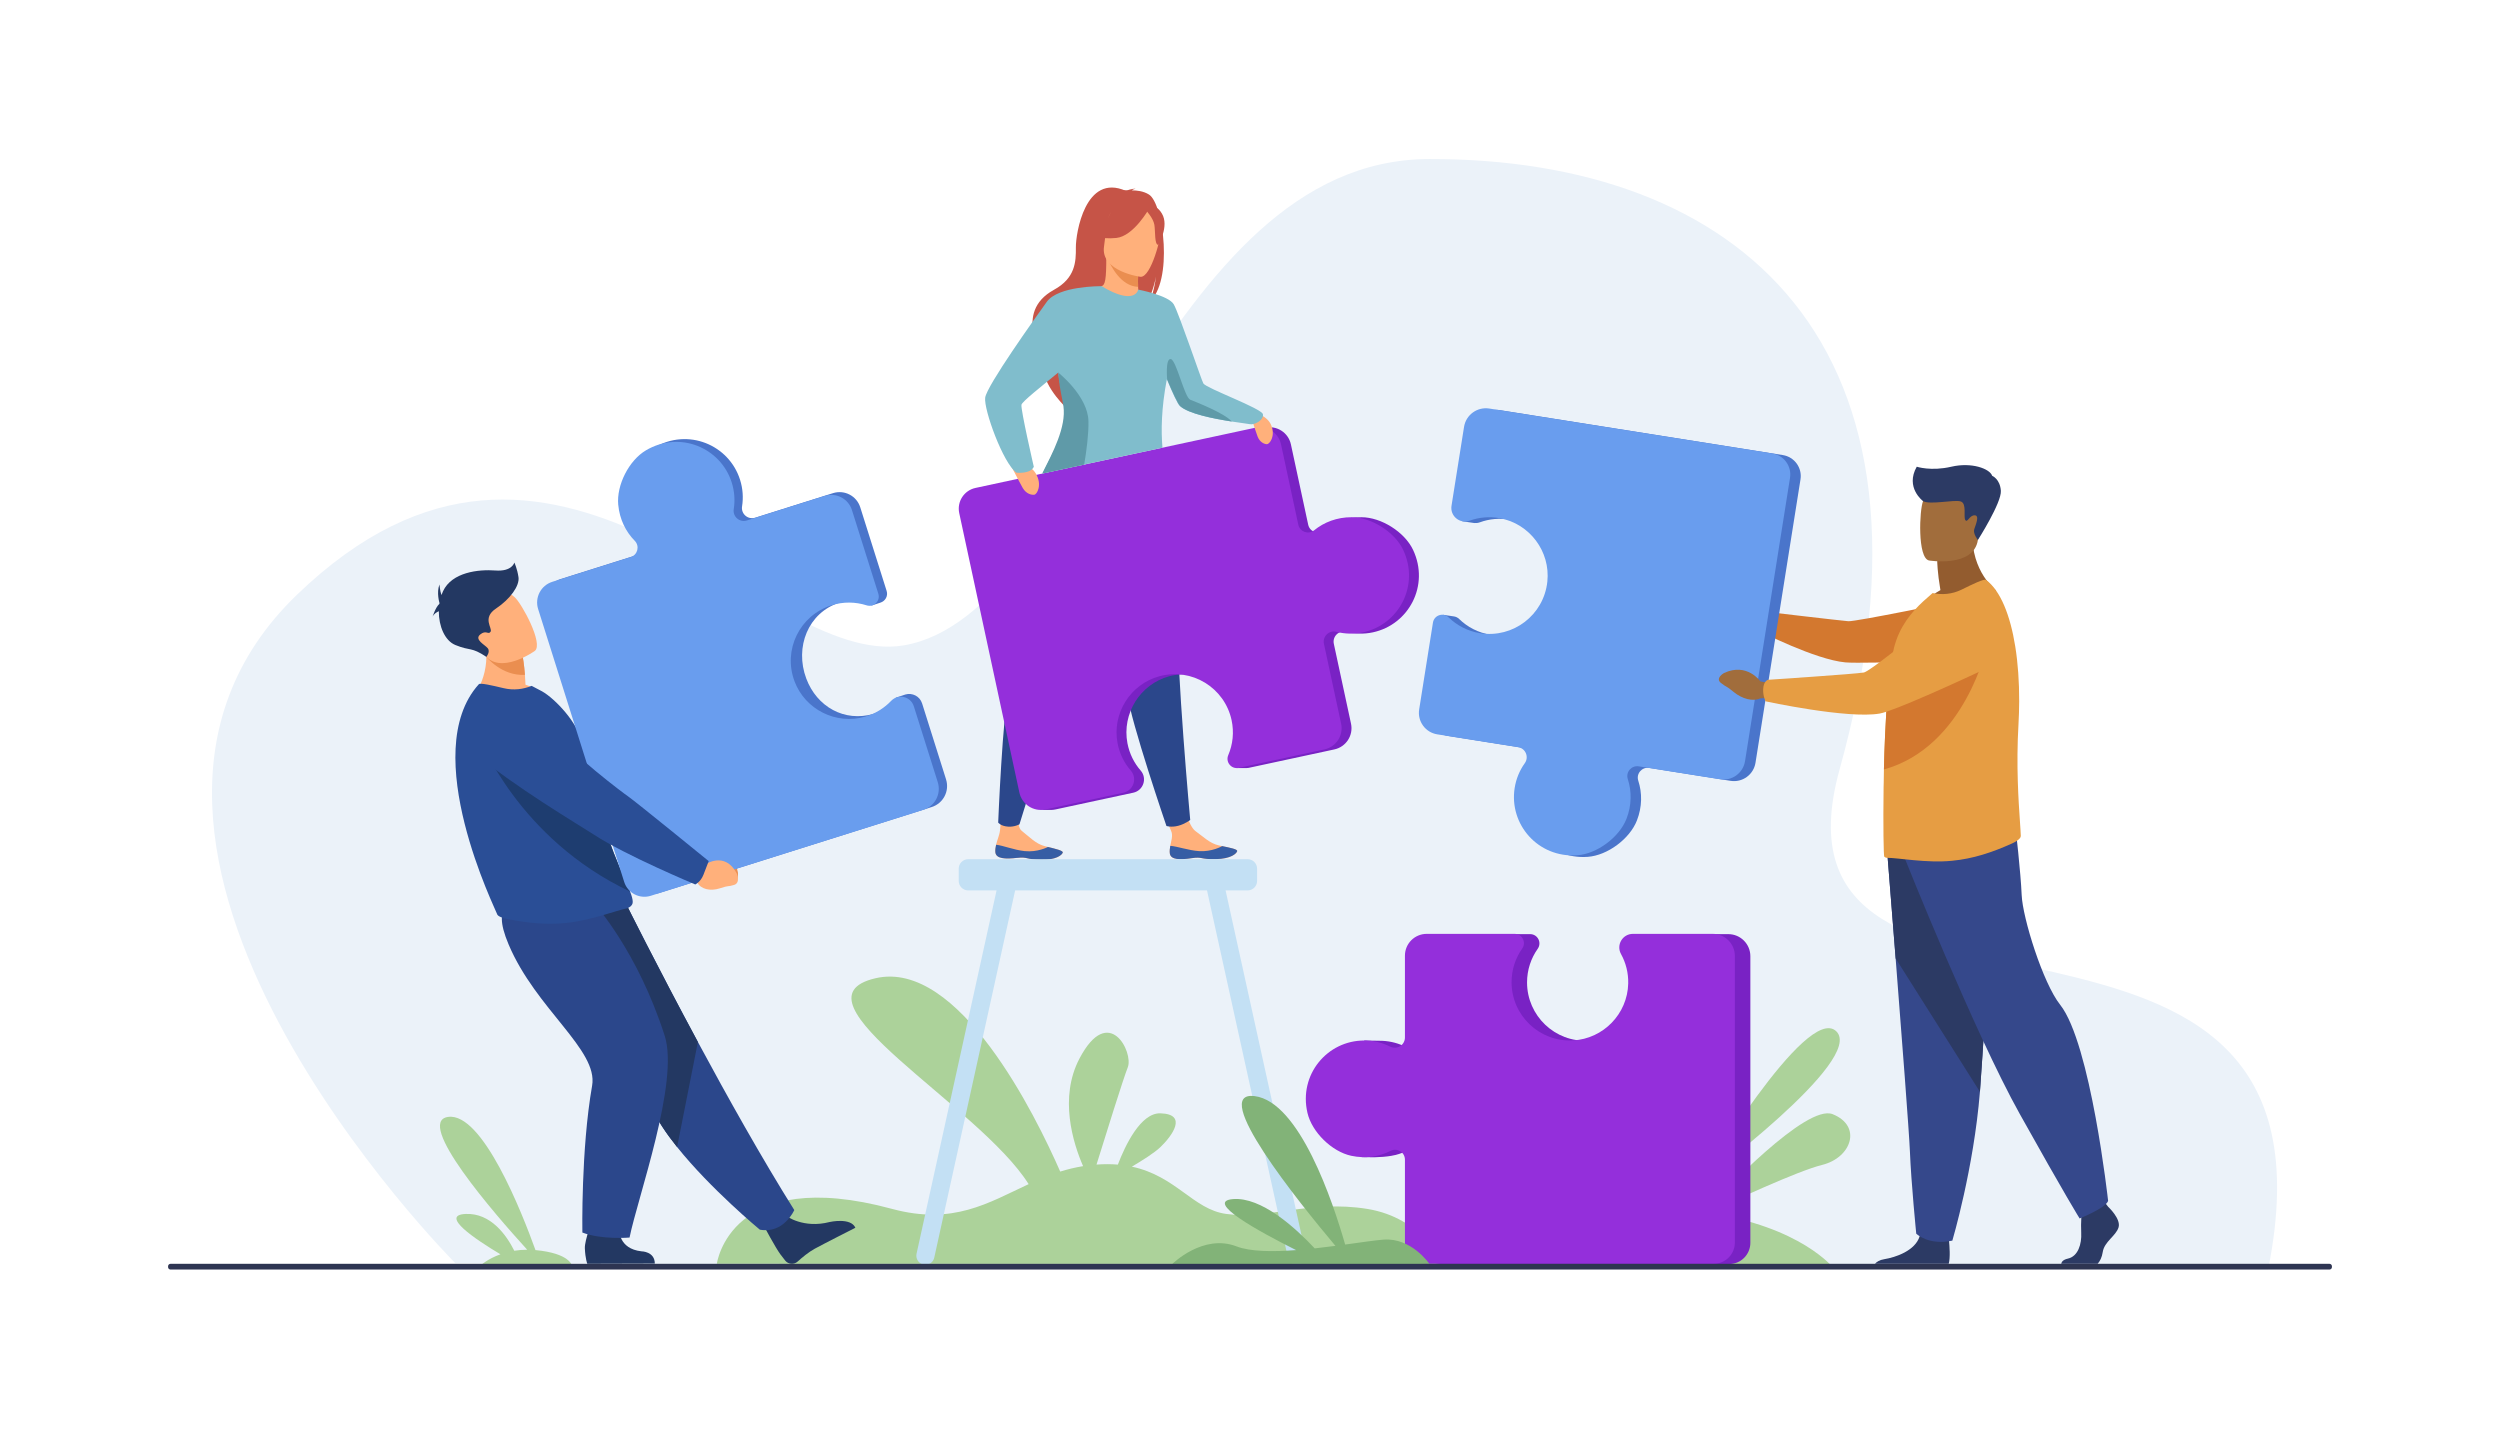 <?xml version="1.0" encoding="UTF-8"?><svg id="_Layer_" xmlns="http://www.w3.org/2000/svg" viewBox="0 0 2975 1700"><defs><style>.cls-1{fill:#2a4e96;}.cls-2{fill:#fff;}.cls-3{fill:#82b378;}.cls-4{fill:#80bdcc;}.cls-5{fill:#5f9aa8;}.cls-6{fill:#a16d3c;}.cls-7{fill:#ffb07b;}.cls-8{fill:#c3e0f4;}.cls-9{fill:#4a75cb;}.cls-10{fill:#2e3552;}.cls-11{fill:#ea8e50;}.cls-12{fill:#acd29a;}.cls-13{fill:#c65447;}.cls-14{fill:#1e3d70;}.cls-15{fill:#7922c4;}.cls-16{fill:#ebf2f9;}.cls-17{fill:#35488b;}.cls-18{fill:#e69d43;}.cls-19{fill:#2c3a64;}.cls-20{fill:#942fdb;}.cls-21{fill:#365da4;}.cls-22{fill:#935c2f;}.cls-23{fill:#d3782f;}.cls-24{fill:#233862;}.cls-25{fill:#699dee;}.cls-26{fill:#2b478b;}</style></defs><rect class="cls-2" width="2975" height="1700"/><g><path class="cls-16" d="M541.91,1503.26S44.48,1005.4,353.39,707.73c308.91-297.67,553.06,88.76,721.91,60.29,213.73-36.04,306.15-578.26,625.66-578.78,363.53-.59,630.36,214.32,488.23,726.12-104.83,377.49,615.73,68.36,509.9,595.24l-2157.18-7.34Z"/><path class="cls-12" d="M1626.84,1438.57c-67.62-10.88-118.67,12.81-167.76,6-39.15-5.43-59.55-45.04-112.16-56.26,12.51-7.38,27.09-16.61,34.06-23.32,13.54-13.04,32.99-39.12,0-40.15-23.73-.74-42.21,38.79-50.72,61.03-7.79-.65-16.22-.7-25.41-.03,10.86-35,32.03-102.74,37.21-115.75,7.05-17.71-22.56-76.75-57.45-10.49-24.47,46.47-7.85,100.18,4.25,128.11-9.56,1.54-18.58,3.77-27.2,6.46-28.84-65.78-120.56-253.34-220-230.03-108.4,25.41,123.84,151.49,182.41,244.98-47.85,22.18-89.89,49.12-162.57,29.45-193.14-52.29-208.46,65.36-208.46,65.36l863.11,.29s-21.71-54.77-89.33-65.66Z"/><g><path class="cls-7" d="M1392.05,1015.23c.89,8.31,12.64,8.01,25.92,6.02,13.28-1.99,9.85,1.5,28.53,1.14,18.68-.36,24.91-6.75,25.72-9.44,.73-2.39-8.33-4.09-18.03-6.11-1.22-.25-2.44-.52-3.67-.78-10.94-2.4-18.39-10.28-27.91-17.06-9.01-6.42-15.09-35.85-15.09-35.85l-26.55-.16s8.34,26.62,12.69,35.87c2.56,5.44-.17,12.43-1.02,17.68-.46,2.85-.91,5.77-.6,8.69Z"/><path class="cls-21" d="M1417.97,1021.24c13.28-1.99,9.85,1.5,28.53,1.14,18.68-.36,24.91-6.75,25.72-9.44,.73-2.39-8.33-4.09-18.03-6.11l-.11,.18s-11.81,6.85-27.23,5.82c-12.57-.84-25.53-5.65-34.21-6.29-.46,2.85-.91,5.77-.6,8.69,.89,8.31,12.64,8.01,25.92,6.02Z"/><path class="cls-7" d="M1184.46,1013.91c.58,8.33,12.33,8.48,25.68,6.99,13.35-1.49,9.79,1.87,28.46,2.21,18.68,.34,25.14-5.8,26.06-8.47,.82-2.37-8.17-4.4-17.79-6.79-1.21-.3-2.42-.61-3.64-.92-10.84-2.81-17.99-10.96-27.24-18.09-8.77-6.76-1.55-34.79-1.55-34.79l-20.15-9.51s-2.77,28.89-4.27,43.5c-.61,5.98-3.59,11.99-4.65,17.2-.57,2.83-1.13,5.73-.92,8.66Z"/><path class="cls-21" d="M1210.14,1020.9c13.35-1.49,9.79,1.87,28.46,2.21,18.68,.34,25.14-5.8,26.06-8.47,.82-2.37-8.17-4.4-17.79-6.79l-.12,.18s-12.06,6.4-27.43,4.79c-12.53-1.31-25.3-6.6-33.95-7.58-.57,2.83-1.13,5.73-.92,8.66,.58,8.33,12.33,8.48,25.68,6.99Z"/><path class="cls-26" d="M1229.72,597.91s-5.58,27.02-11.17,164.06c0,0-10.37,25.37-17.88,56.4-7.52,31.02-12.83,160.48-12.83,160.48,0,0,3,4.32,12.1,4.87,7.43,.45,13.22-2.81,13.22-2.81,0,0,52.27-169.56,77.72-235.38,25.44-65.83,40.35-159.82,40.35-159.82l-101.51,12.21Z"/><path class="cls-26" d="M1292.59,609.48s4.12,27.28,46.32,157.78c0,0-.94,27.39,2.75,59.1,3.69,31.71,46.4,156.56,46.4,156.56,0,0,5.67,1.97,14.18-.28,7.91-2.09,14.11-6.85,14.11-6.85,0,0-16.38-178.44-15.3-249.01,1.08-70.56-17.48-163.91-17.48-163.91l-91,46.6Z"/><path class="cls-13" d="M1367.33,231.54c-6.62-4.21-14.75-5.04-20.48-4.99,1.55-1.44,4.46-1.85,4.46-1.85-3.51-.7-11.59,2.41-11.59,2.41-48.27-21.43-59.63,50.66-59.44,67.55,.19,16.89-.66,36.28-25.99,50.15-49.83,27.3-11.63,81.21-11.63,81.21-8.97,25.74,24.24,57.27,24.24,57.27-.56-13.67,62.18-100.75,96.01-120.62,8.56-11.34,12.43-31.94,12.73-33.56-2.2,16.37-5.47,25.46-8.25,30.52,29.01-24.14,17.46-116.94-.07-128.1Z"/><path class="cls-7" d="M1356.81,353.34c.17,.08-15.83,8.38-27.86,5.09-11.32-3.08-18.72-17.77-18.56-17.8,4.79-.95,6.18-7.54,6.08-35.84l2.17,.43,35.13,6.96,1.31,.25s-.83,11.47-.86,22.27c0,2.29,.03,4.54,.11,6.65,.24,6.27,.93,11.26,2.49,11.99Z"/><path class="cls-11" d="M1354.21,334.7c0,2.29,.03,4.54,.11,6.65-20.43-.82-32.21-24.19-36.66-34.44l36.1,5.27,1.31,.25s-.83,11.47-.86,22.27Z"/><path class="cls-13" d="M1314.87,301.25s-10.69-16.88-13.25-31.32c-1.83-10.31,3.42-48.51,41.81-43.01,0,0,11.15,1.1,21.63,8.18,8.34,5.63,20.37,17.78,6.91,51.12l-3.49,11.26-53.62,3.77Z"/><path class="cls-7" d="M1357.22,329.41s-47.83-6.32-43.44-36.05c4.4-29.73,1.18-50.57,31.91-47.79,30.73,2.78,34.97,15,35.92,25.28s-11.83,59.44-24.39,58.56Z"/><path class="cls-13" d="M1367.53,248.08s-18.26,32.92-39.08,35.09c-20.82,2.17-28.72-4.5-28.72-4.5,0,0,17.2-9.93,23.57-30.78,0,0,36.84-17.88,44.22,.18Z"/><path class="cls-13" d="M1363.87,250.43s8.6,9.24,9.85,17.16c1.25,7.92,0,23.66,4.62,23.81,0,0,13.38-22.24,4.31-37.29-9.61-15.97-18.78-3.68-18.78-3.68Z"/><path class="cls-15" d="M1681.54,654.34c-10.04-21.26-37.93-38.85-61.44-38.85-17.36,0-32.67,5.92-44.52,15.57-6.77,5.52-16.99,1.88-18.83-6.66l-20.57-95.59c-3-13.94-16.73-22.81-30.67-19.81l-332.91,71.65c-13.62,2.93-22.28,16.35-19.35,29.97l71.57,332.55c2.05,9.51,9.02,16.69,17.67,19.44l-4.37,1.24h12.92l.11-.02c1.58-.05,3.18-.23,4.78-.57l7.25-1.56h0l85.44-18.39c11.99-2.58,16.86-17.09,8.8-26.33-7.78-8.93-13.38-20-15.77-32.53-6.72-35.32,15.11-70.3,49.81-79.71,38.6-10.46,77.58,13.64,85.89,52.23,3.12,14.52,1.45,28.95-3.96,41.65-2.1,4.93-.36,10.06,3.25,12.98l-4.98,2.43h11.55c.86,.01,1.76-.06,2.67-.26l102.02-21.96c13.94-3,22.82-16.74,19.81-30.68l-20.45-95c-1.89-8.79,6.12-16.5,14.84-14.26,10.07,2.59,20.88,2.94,31.74,.6,42.69-9.19,67.64-55.91,47.71-98.13Z"/><path class="cls-20" d="M1608.34,615.48c-17.36,0-32.67,5.92-44.52,15.57-6.77,5.52-16.99,1.88-18.83-6.66l-20.57-95.59c-3-13.94-16.73-22.81-30.67-19.81l-332.91,71.65c-13.62,2.93-22.28,16.35-19.35,29.97l71.57,332.55c3.04,14.14,16.97,23.13,31.11,20.09l92.69-19.95c11.99-2.58,16.86-17.09,8.8-26.33-7.78-8.93-13.38-20-15.77-32.53-6.72-35.32,15.11-70.3,49.81-79.71,38.6-10.46,77.58,13.64,85.89,52.23,3.13,14.52,1.45,28.95-3.96,41.65-3.52,8.25,3.71,17.04,12.47,15.15l102.02-21.96c13.94-3,22.81-16.74,19.81-30.68l-20.45-95c-1.89-8.79,6.13-16.5,14.84-14.26,10.07,2.59,20.88,2.94,31.74,.6,42.69-9.19,67.64-55.91,47.71-98.13-10.04-21.26-37.93-38.85-61.44-38.85Z"/><path class="cls-7" d="M1486.53,489.06s20.76,3.4,26.21,16.91-2.16,22.65-5.08,22.62c-2.92-.03-8.53-2.19-11.15-9.2-2.62-7-9.97-30.33-9.97-30.33Z"/><path class="cls-7" d="M1200.66,549.31s23.31-.03,31.7,13.75c8.38,13.78,1.73,25.14-1.47,25.64-3.2,.49-9.71-.86-13.85-8.04-4.13-7.18-16.38-31.35-16.38-31.35Z"/><path class="cls-4" d="M1487.11,504.73c-2.07-.44-11.1-1.5-22.6-3.31-21.16-3.32-50.67-9.17-60.57-18.3-2.68-2.48-8.93-16.12-15.42-31.76-6.57,34.62-6.93,61.18-5.19,81.39l-143.04,30.79c12.27-24.8,31.25-55.54,27.69-80.42-1.32-9.22-6.37-21.88-8.26-36.1-.16-1.22-.29-2.45-.4-3.69-20.06,16.51-43.24,34.73-43.79,38.38-.92,6.11,14.7,73.73,14.7,73.73-3.88,8.93-20.72,7.05-20.72,7.05-15.79-11.27-39-75.15-37.14-89.3,1.86-14.15,59.41-94.8,73.35-114.07,13.76-19.05,64-18.57,65.21-18.56h.03c39.95,23.99,43.55,4.05,43.55,4.05,0,0,36.05,6.86,42.24,17.5,6.2,10.65,33.36,91.4,35.28,94.25,4.02,5.95,69.69,29.74,70.87,36.63,1.19,6.89-9.9,13-15.79,11.75Z"/><path class="cls-5" d="M1290.17,552.86l-49.88,10.69c12.42-24.73,28.74-55.52,25.17-80.25-1.34-9.23-4.33-20.16-5.77-34.44-.14-1.38-.38-5.52-.38-5.52,0,0,35.32,27.8,35.94,57.88,.32,15.61-2.4,36.02-5.09,51.64Z"/><path class="cls-5" d="M1465.84,501.6c-21.42-3.33-51.29-9.17-61.31-18.31-2.72-2.48-9.04-16.14-15.61-31.8,0,0-2.3-25.17,4.28-24.23,6.58,.94,16.26,45.58,23.17,48.4,6.18,2.53,40.37,15.65,49.48,25.93Z"/></g><g id="man"><g><path class="cls-19" d="M2521.1,1460.52c-3.02,10.17-16.96,16.96-18.84,29.39-.92,6.07-3.18,10.79-6.05,14.03h-43.4c.43-2.39,2.34-4.96,7.98-6.2,12.05-2.64,16.6-17.25,15.85-30.81-.31-5.69-.17-12.17,.11-17.78,.38-7.77,1.02-13.87,1.02-13.87l25.62-6.03,2.69,3.46,2.58,3.32s15.45,14.31,12.44,24.49Z"/><path class="cls-19" d="M2319,1503.94h-87.81c1.99-2.33,5.36-4.58,11.07-5.51,13.51-2.19,36.92-10.04,42.13-27.31,.17-.55,.32-1.12,.45-1.7,4.14-18.46,34.29,5.65,34.29,5.65,0,0,.09,.74,.23,2,.53,5.19,1.7,19.29-.37,26.87Z"/><path class="cls-17" d="M2245.85,1014.77s4.58,57.12,9.96,125.78c7.31,93.27,16.11,207.84,16.98,229.54,1.5,37.69,7.54,97.97,7.54,97.97,0,0,14.31,14.32,42.96,8.29,0,0,25.52-86.06,32.82-177.11,.11-1.49,.23-3,.34-4.5,6.78-92.69,17.33-287.88,17.33-287.88l-127.92,7.91Z"/><path class="cls-19" d="M2245.85,1014.77s4.58,57.12,9.96,125.78l100.29,158.69c.11-1.49,.23-3,.34-4.5,6.78-92.69,17.33-287.88,17.33-287.88l-127.92,7.91Z"/><path class="cls-17" d="M2266.75,1021.55s82.52,206.87,136.78,304.08c54.26,97.21,71.22,124.35,71.22,124.35,0,0,31.09-12.43,33.91-20.91,0,0-20.75-187.68-57.09-233.43-20.53-25.85-44.65-103.43-45.78-130.56-1.13-27.13-7.35-80.82-7.35-80.82l-131.69,37.3Z"/></g><path class="cls-22" d="M2309.08,702.23c-3.67-21.66-3.78-34.5-3.78-34.5l41.87-33.74c-1.56,46.4,28.17,68.71,28.17,68.71,0,0-55.79,27.46-88.04,17.29,0,0,7.94-10.15,21.78-17.75Z"/><path class="cls-6" d="M2295.43,666.96s53.26,8.85,58.26-24.41,15.24-54.51-18.55-61.57c-33.8-7.06-42.33,4.64-46.7,15.33-4.37,10.69-6.74,67.48,6.99,70.64Z"/><g><path class="cls-6" d="M2108.36,735.52l-11.34-7.02s-14.14-20.87-38.29-7.9c0,0-9.57,6.1-3.15,11.21,6.42,5.11,4.69,2.22,13.59,9.62,8.89,7.4,20.4,10.04,27.82,5.96l9.52-.9,1.84-10.96Z"/><path class="cls-23" d="M2094.9,737.71c2.92-9.14,4.31-9.94,4.31-9.94,0,0,91.71,10.84,100.35,11.48,8.65,.64,128.71-24.1,128.71-24.1l56.69,68.84s-167.15,6.3-189.02,4.25c-36.15-3.39-101.7-37.04-101.7-37.04,0,0-1.63-6.31,.66-13.49Z"/></g><path class="cls-18" d="M2404.74,994.82c.16,3.55-7.16,7.45-10.34,8.88-23.94,10.73-46.23,18.19-71.42,20.61-29.88,3.06-65.19-3.66-77.3-3.5-1.3,0-2.42-.48-3.39-1.29-.81-.65-1.46-37.14-.81-83.16,0-1.78,0-3.72,.16-5.5v-.64c.05-4.79,.12-9.66,.23-14.58,.3-13.45,.81-27.26,1.39-40.98,.88-20.23,2.08-40.11,3.74-57.72,1.74-18.39,3.95-34.33,6.76-45.62,6.46-26,21.32-43.12,34.88-55.72l11.14-9.84c11.14,2.26,22.93,1.61,34.72-4.2,12.75-6.3,26.65-13.08,28.9-11.47,17.22,12.87,28.81,42.08,34.75,79.21,3.2,19.98,4.76,42.25,4.67,65.5-.04,8.92-.31,17.97-.83,27.11-2.88,49.03,.08,91.55,1.77,116.25,.49,7.11,.88,12.75,.99,16.65Z"/><path class="cls-9" d="M2121.58,541.53l-336.85-53.5c-14.32-2.28-27.78,7.49-30.05,21.81l-14.91,93.89c-.69,4.35,.41,16.57,.41,16.57l12.14,1.81c.69,.15,1.39,.26,2.1,.31h0c2.2,.18,4.49-.1,6.78-.92,11.17-4.04,23.54-5.27,36.13-2.96,35.46,6.5,60.26,39.59,56.49,75.44-4.2,39.88-40.85,67.6-79.94,61.39-14.71-2.34-27.6-9.13-37.51-18.79-1.92-1.87-4.24-2.86-6.57-3.1h0l-12.7-1.91-15.82,114.53c-2.24,14.12,7.39,27.39,21.51,29.64l96.23,15.28c8.9,1.41,13.21,11.7,7.96,19.03-6.07,8.48-10.31,18.46-12.05,29.46-6.87,43.24,27.78,83.49,74.47,80.14,23.51-1.69,50.05-21.4,58.57-43.38,6.29-16.23,6.3-32.69,1.56-47.26-2.71-8.33,4.4-16.57,13.05-15.19l96.83,15.38c14.12,2.24,27.38-7.38,29.62-21.5l53.55-337.22c2.19-13.79-7.22-26.75-21.01-28.94Z"/><path class="cls-23" d="M2364.62,768.31s-25.82,120.49-122.76,147.34c.3-13.45,.81-27.26,1.39-40.98,.88-20.23,2.08-40.11,3.74-57.72,1.73-.89,3.36-1.59,4.84-2.08,32.9-10.85,112.79-46.56,112.79-46.56Z"/><path class="cls-25" d="M1935.52,974.39c6.29-16.23,6.3-32.69,1.56-47.26-2.71-8.33,4.4-16.57,13.05-15.19l96.82,15.38c14.12,2.24,27.38-7.39,29.62-21.5l53.55-337.22c2.19-13.79-7.22-26.75-21.01-28.94l-336.85-53.5c-14.32-2.27-27.78,7.49-30.05,21.81l-14.91,93.89c-1.93,12.15,9.87,21.95,21.44,17.77,11.17-4.04,23.54-5.27,36.12-2.96,35.46,6.5,60.26,39.59,56.49,75.44-4.2,39.88-40.84,67.6-79.94,61.39-14.71-2.34-27.59-9.13-37.51-18.79-6.44-6.28-17.27-2.7-18.68,6.18l-16.41,103.34c-2.24,14.12,7.39,27.39,21.51,29.64l96.23,15.28c8.91,1.41,13.21,11.7,7.96,19.03-6.07,8.48-10.31,18.46-12.05,29.46-6.87,43.24,27.78,83.49,74.47,80.14,23.51-1.69,50.06-21.4,58.57-43.38Z"/><g><path class="cls-6" d="M2108.75,813.2l-13.85-2.29s-15.79-22.85-43.31-10.03c0,0-10.91,6.1-3.7,11.82,7.22,5.71,5.3,2.56,15.29,10.83,10,8.26,23.01,11.56,31.47,7.52l10.8-.56,3.3-17.28Z"/><path class="cls-18" d="M2098.16,820.24c.45-10.19,5.88-11.28,5.88-11.28,0,0,104.91-6.94,113.96-8.69,9.05-1.76,92.61-70.99,92.61-70.99,0,0,32.31-29.04,54.95-19.24,19.67,8.52,25.83,25.32,26.82,40.77,1.18,18.41-9.2,35.63-25.92,43.43-37.53,17.53-112.58,51.93-129.67,54.9-38.04,6.61-135.81-14.57-135.81-14.57,0,0-3.17-6.33-2.82-14.33Z"/></g><path class="cls-19" d="M2288.45,596.33s-21.62-16.03-7.52-40.94c0,0,17.01,5.64,41.16,0,24.16-5.64,45.78,2.35,48.6,10.81,0,0,9.4,3.76,10.34,17.86,.94,14.1-27.33,58.51-27.33,58.51,0,0-6.04-7.52-4.39-12.69,1.64-5.17,6.81-16.68,.47-16.68s-8.46,9.4-11.04,5.64c-2.58-3.76,2.12-19.5-5.4-22.09-7.52-2.58-36.42,4.34-44.88-.42Z"/></g><path class="cls-8" d="M1553.67,1491.94l-95.22-432.33h26.21c6.21,0,11.29-5.08,11.29-11.29v-14.6c0-6.21-5.08-11.29-11.29-11.29h-332.49c-6.21,0-11.3,5.08-11.3,11.29v14.6c0,6.21,5.08,11.29,11.3,11.29h33.74l-95.22,432.33c-1.28,5.81,2.41,11.62,8.21,12.9,5.79,1.29,11.58-2.42,12.86-8.23l96.25-437h228.33l96.25,437c1.28,5.81,7.07,9.52,12.86,8.23h0c5.8-1.28,9.49-7.09,8.21-12.9Z"/><g><path class="cls-12" d="M2185.11,1227.18c-35.24-33.84-162.12,179.64-162.12,179.64,0,0,197.37-145.81,162.12-179.64Z"/><path class="cls-12" d="M2180.88,1325.87c-31.2-12.48-130.91,92.64-153.37,116.92-17.18-2.28-36.03-3.77-56.69-4.13-157.89-2.82-229.51,68.7-229.51,68.7l440.45,1.5s-39.02-49.54-149.7-65.44c27.04-12.77,107.04-49.97,136.13-57.13,35.24-8.67,47.93-46.32,12.69-60.41Z"/></g><g><path class="cls-15" d="M2056.65,1111.61h-95.06c-12.3,0-20.13,13.19-14.18,23.96,5.74,10.4-14.47,100.48-57.05,102.83-40.04,2.21-73.17-29.74-73.17-69.32,0-14.89,4.69-28.69,12.67-39.99,5.19-7.35-.04-17.48-9.03-17.48h-104.63c-14.3,0-25.9,11.59-25.9,25.9,0,0-9.48,112.31-17.55,108.28-8.31-4.15-17.57-6.68-27.36-7.19h0s-.09,0-.09,0c-1.17-.06-2.34-.09-3.53-.09s-18.41-.29-18.41-.29l-2.61,138.79,14.96,.16c14.22-.42,26.57-1.76,37.55-7.35,7.8-3.98,17.05,1.74,17.05,10.5v98.04c0,14.29,11.59,25.88,25.88,25.88h341.44c13.97,0,25.29-11.32,25.29-25.29v-341.07c0-14.5-11.76-26.26-26.26-26.26Z"/><path class="cls-20" d="M1607.9,1375.37c17.02,3.67,33.27,1.09,46.92-5.87,7.8-3.98,17.05,1.74,17.05,10.5v98.04c0,14.29,11.59,25.88,25.88,25.88h341.44c13.97,0,25.29-11.32,25.29-25.29v-341.07c0-14.5-11.76-26.26-26.26-26.26h-95.06c-12.3,0-20.13,13.19-14.18,23.96,5.74,10.4,8.9,22.43,8.59,35.21-.86,36.04-29.64,65.73-65.64,67.62-40.04,2.11-73.17-29.74-73.17-69.32,0-14.89,4.69-28.69,12.67-39.99,5.19-7.35-.04-17.48-9.03-17.48h-104.63c-14.3,0-25.9,11.59-25.9,25.9v97.43c0,9.02-9.48,14.88-17.55,10.85-9.33-4.66-19.85-7.28-30.98-7.28-43.78,0-78.1,40.53-67.47,86.12,5.35,22.95,28.99,46.08,52.03,51.05Z"/></g><path class="cls-12" d="M619.29,1505.84l61.37,.45s-2.13-14.85-43.44-18.68h0c-16.01-44.49-63.06-164.16-103.92-158.5-40.34,5.59,55.2,115.38,94.06,158.06-5.5,0-10.62,.46-15.36,1.22-9.36-18.64-27.93-44.99-57.72-43.79-31.71,1.28,11.49,30.23,41.23,48.01-15.06,5.4-23.2,12.88-23.2,12.88l46.28,.34c.54,.3,.84,.46,.84,.46,0,0-.05-.16-.14-.45Z"/><g><g><path class="cls-11" d="M838.55,1009.96l9.08,7.37s24.84-8.91,30.44,20.61c0,0,1.49,12.58-6.48,12.6-7.97,.02-4.68-1.38-15.96-1.04-11.28,.33-20.63-5.62-22.29-14.77l-5.4-7.76,10.6-17.01Z"/><path class="cls-14" d="M837.52,1025.78c7.24-7.56,6.66-13.15,6.66-13.15,0,0-83.88-68.68-92.39-74.27-5.8-3.81-67.57-58.58-96.45-91.97-14.32-16.56-32.07-10.13-52.37-4.31l-16.72,4.8c-20.19,5.79-25.44,34.02-8.87,47.74,46.65,38.64,124.24,82.09,138.76,91.23,36.04,22.67,106.59,49.62,106.59,49.62,0,0,8.56-3.18,14.78-9.68Z"/></g><path class="cls-24" d="M935.69,1447.01s20.36,15.25,51.55,7.19c0,0,25.15-5.73,30.67,6.81,0,0-38.57,19.59-48.33,24.95-7.36,4.04-15.03,10.41-20.46,15.34-4.29,3.9-10.99,3.37-14.65-1.13-1.7-2.09-3.64-4.57-5.77-7.45-5.95-8.06-19.8-34.09-19.8-34.09l26.79-11.62Z"/><path class="cls-26" d="M945.2,1439.97s-12.4,28.58-41.01,23.33c0,0-58.39-48.22-98.44-98.31-13.01-16.27-24.08-32.73-30.59-47.8-26.56-61.49-98.24-153.2-143.82-199.68l114.03-41.25s36.52,73.47,85.12,163.72c35.02,65.02,76.3,138.76,114.71,200Z"/><path class="cls-24" d="M830.49,1239.97l-24.74,125.02c-13.01-16.27-24.08-32.73-30.59-47.8-26.56-61.49-98.24-153.2-143.82-199.68l114.03-41.25s36.52,73.47,85.12,163.72Z"/><path class="cls-24" d="M736.98,1463.23s-1.24,22.81,26.41,25.85c0,0,15.8,.08,15.84,14.6l-80.36,.25s-2.33-5.86-2.9-18.4c-.43-9.63,9.33-34.81,9.33-34.81l31.67,12.5Z"/><path class="cls-26" d="M707.97,1076.25s50.8,55.82,83.04,156.38c17.54,54.71-32.16,192.27-41.85,240.07,0,0-33.34,2.83-56.14-5.98,0,0-1.73-98.72,11.6-174.8,7.46-42.58-66.88-91.07-99.37-168.01-22.1-52.34,4.79-51.45,37.83-52.71l64.88,5.06Z"/><path class="cls-7" d="M649.33,827.22c-28.26,15.96-86.12,1.24-86.12,1.24,0,0,23.5-26.86,12.82-70.13l22.19,11.27,23.84,12.11s1.54,7.64,2.61,21.36c.27,3.53,.52,7.48,.69,11.79,14.51,4.4,23.98,12.35,23.98,12.35Z"/><path class="cls-1" d="M752.96,1073.37c0,4.97-5.72,7.35-6.94,7.59-11.4,2.08-43.23,14.46-71.9,17.3-24.14,2.53-46.56,.13-71.18-4.82-3.26-.66-10.92-2.72-11.46-5.84-.68-3.41-94.99-192.26-21.67-273.37,1.72-1.9,16.19,1.52,29.43,4.67,12.22,2.9,23.43,1.28,33.44-2.73l12.41,6.53c15.24,8.49,44.08,38.67,47.45,62.34,1.71,12.04,8.6,20.96,10.59,31.55,.74,3.92,1.5,7.75,2.27,11.47,1.5,7.32,3.05,14.28,4.64,20.9,4.31,17.91,8.86,33.32,13.33,46.64,4.76,14.14,9.42,25.9,13.59,35.74,5.41,12.76,9.97,22.29,12.83,29.6,2.02,5.14,3.17,9.17,3.17,12.44Z"/><path class="cls-14" d="M749.79,1060.93c-133.13-62.72-179.23-183.16-179.23-183.16,0,0,108.16,39.9,134.84,50.29,1.5,7.32,3.05,14.28,4.64,20.9,4.31,17.91,8.86,33.32,13.33,46.64,4.76,14.14,9.42,25.9,13.59,35.74,5.41,12.76,9.97,22.29,12.83,29.6Z"/><path class="cls-9" d="M1125.83,927.53l-28.51-90.42c-2.77-8.78-11.86-12.94-19.79-10.7h-.02c-.42,.13-.84,.27-1.25,.42l-10,3.34s-15.65,16.12-26.89,19.37c-34.54,9.99-67.32-8.42-79.92-42.09-14.02-37.45,2.25-78.58,39.89-90.46,12.88-4.06,38.23,3.51,38.23,3.51l10.18-3.38c5.53-1.68,9.32-7.64,7.35-13.91l-31.39-99.52c-4.29-13.6-18.79-21.15-32.4-16.86l-92.67,29.23c-8.58,2.71-17-4.56-15.58-13.44,1.64-10.27,.97-21.06-2.37-31.65-13.13-41.64-61.98-62.13-102.16-38.34-20.23,11.98-35.13,41.39-32.95,64.8,1.62,17.28,8.94,31.97,19.66,42.87,6.13,6.23,3.46,16.74-4.88,19.37l-93.25,29.41c-13.6,4.29-21.14,18.79-16.86,32.38l102.42,324.77c4.19,13.28,18.36,20.66,31.64,16.47l324.41-102.31c13.79-4.35,21.45-19.06,17.1-32.85Z"/><path class="cls-25" d="M735.71,600.71c1.62,17.28,8.94,31.97,19.66,42.87,6.12,6.23,3.46,16.74-4.88,19.37l-93.25,29.41c-13.6,4.29-21.14,18.79-16.86,32.39l102.42,324.77c4.19,13.29,18.36,20.66,31.64,16.47l324.41-102.31c13.79-4.35,21.45-19.06,17.1-32.85l-28.52-90.42c-3.69-11.7-18.59-15.19-27.04-6.3-8.17,8.58-18.66,15.19-30.92,18.74-34.54,9.99-71.41-8.48-84.01-42.15-14.02-37.45,6.34-78.52,43.99-90.39,14.16-4.47,28.69-4.14,41.84,.06,8.54,2.73,16.62-5.28,13.92-13.84l-31.39-99.53c-4.29-13.6-18.79-21.15-32.4-16.86l-92.68,29.23c-8.58,2.7-17-4.56-15.58-13.44,1.64-10.27,.97-21.06-2.37-31.66-13.13-41.65-61.98-62.13-102.15-38.34-20.23,11.98-35.13,41.39-32.95,64.8Z"/><g><path class="cls-7" d="M827.68,1024.58l11.5,4.22s23.04-16.29,37.38,10.2c0,0,5.19,11.57-3.02,14.08-8.21,2.51-5.23,.15-16.77,3.99-11.54,3.84-22.91,1.08-27.27-7.17l-7.82-5.74,6-19.59Z"/><path class="cls-1" d="M837.15,1040.85c4.25-11.1,6.2-16.12,6.2-16.12,0,0-86.93-70.85-95.78-76.93-6.04-4.14-66.12-49.05-95.42-84.06-14.53-17.36-37.44-25.3-59.6-20.65l-18.25,3.83c-22.03,4.62-29.19,32.51-12.1,47.16,48.14,41.27,129.33,89.13,144.47,99.09,37.58,24.71,120.7,59.35,120.7,59.35,0,0,6.44-2.94,9.78-11.66Z"/></g><path class="cls-11" d="M624.66,803.08c-27.79,1.56-45.87-21.39-45.87-21.39,0,0,12.57-6.96,19.42-12.08l23.84,12.11s1.54,7.64,2.61,21.36Z"/><path class="cls-7" d="M636.51,774.54s-42.11,30.22-60.53,3.71c-18.41-26.51-36.25-40.47-10.15-60.89,26.11-20.42,38.42-13.97,46.71-6.61,8.3,7.36,34.44,55.25,23.96,63.79Z"/><path class="cls-24" d="M617,686.8c-1.51-10.19-4.91-17.36-4.91-17.36,0,0-2.64,10.95-22.65,9.44-20.01-1.51-51.71,1.97-62.28,24.76-.67,1.45-1.27,2.95-1.8,4.47-1.91-5.05-2.37-12.63-2.37-12.63-3.8,9.81,0,22.09,0,22.09h0c-.06,.36-.1,.72-.16,1.08-4.41,3.73-8.12,15.34-8.12,15.34,1.33-3.23,4.58-5.35,7.48-6.65-.09,17.74,7.1,35.08,19.73,40.24,18.46,7.55,18.32,1.79,36.89,14.11,0,0,4.98-6.18,1.58-10.33-3.4-4.15-16.23-10.19-9.06-16.23,7.17-6.04,9.81,.75,12.46-3.4,2.64-4.15-10.57-16.23,6.42-27.55,16.99-11.32,28.31-27.18,26.8-37.37Z"/></g><path class="cls-3" d="M1701.06,1504.09s-21.29-31.48-54.62-28.94c-10.13,.77-26.59,3.24-45.7,5.87-14.42-50.31-54.16-169.92-107.77-176.65-54.75-6.88,52.39,126.14,96.19,178.21-7.99,1.05-16.29,2.08-24.66,2.99-23.19-24.77-63.61-61.46-97.36-58.64-33.83,2.83,29.51,37.81,75.23,60.69-28.05,2.1-54.65,1.87-70.91-4.42-39.81-15.39-76.4,20.88-76.4,20.88h306Z"/><path class="cls-10" d="M202.92,1503.93H2772.08c1.61,0,2.92,1.31,2.92,2.92v1c0,1.61-1.31,2.92-2.92,2.92H202.92c-1.61,0-2.92-1.31-2.92-2.92v-1c0-1.61,1.31-2.92,2.92-2.92Z"/></g></svg>
